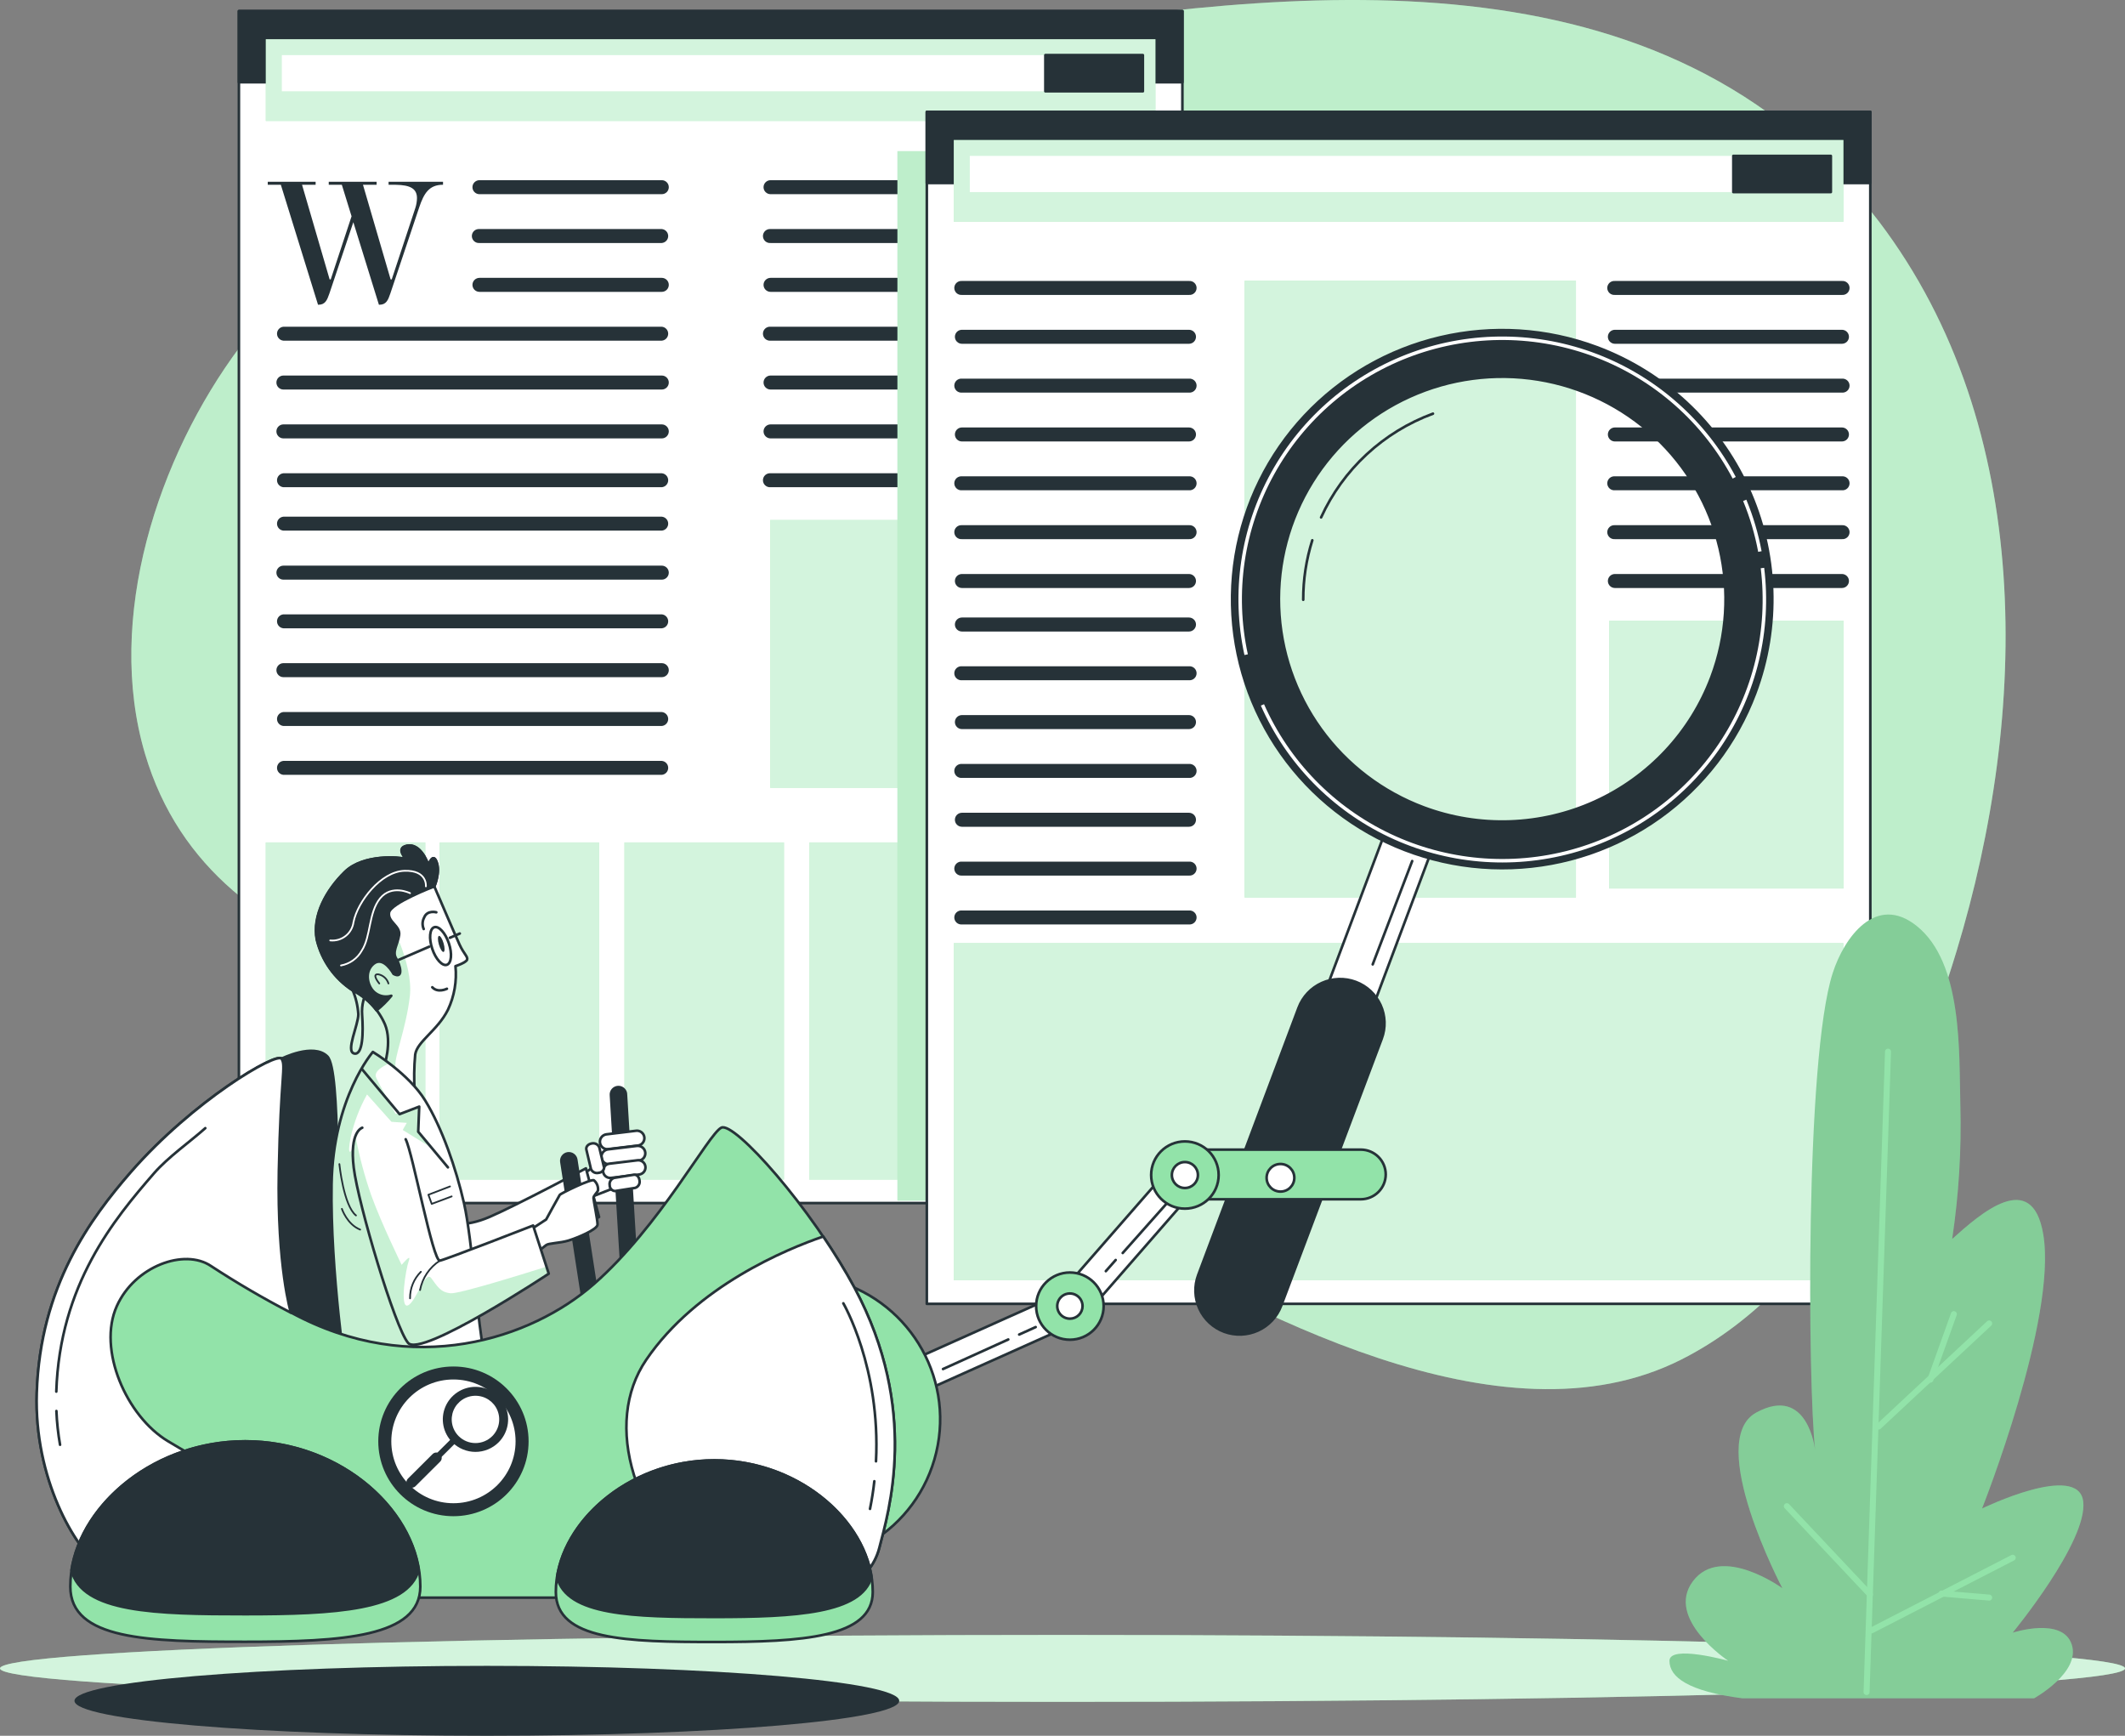 <svg width="611" height="499" viewBox="0 0 611 499" fill="none" xmlns="http://www.w3.org/2000/svg">
<rect x="0" y="0" width="611" height="499" fill="#808080" stroke="none"/>
<path d="M68.977 99.727C45.361 131.34 30.176 177.792 41.692 216.698C61.37 283.191 144.873 288.201 202.064 295.896C241.48 301.205 280.671 332.058 314.381 351.205C359.307 376.735 431.579 417.013 483.394 390.857C526.344 369.19 549.436 316.773 562.614 273.289C583.265 205.2 585.257 123.064 540.301 63.743C479.111 -16.782 372.066 -3.361 283.127 10.417C223.599 19.648 165.734 28.64 112.81 60.06C95.723 70.285 80.828 83.764 68.977 99.727V99.727Z" fill="#92E3A9"/>
<path opacity="0.4" d="M68.977 99.727C45.361 131.34 30.176 177.792 41.692 216.698C61.37 283.191 144.873 288.201 202.064 295.896C241.48 301.205 280.671 332.058 314.381 351.205C359.307 376.735 431.579 417.013 483.394 390.857C526.344 369.19 549.436 316.773 562.614 273.289C583.265 205.2 585.257 123.064 540.301 63.743C479.111 -16.782 372.066 -3.361 283.127 10.417C223.599 19.648 165.734 28.64 112.81 60.06C95.723 70.285 80.828 83.764 68.977 99.727V99.727Z" fill="white"/>
<path d="M0 479.629C0 484.938 136.741 489.247 305.5 489.247C474.259 489.247 611 484.938 611 479.629C611 474.32 474.259 470.011 305.575 470.011C136.891 470.011 0 474.32 0 479.629Z" fill="#92E3A9"/>
<path opacity="0.6" d="M0 479.629C0 484.938 136.741 489.247 305.5 489.247C474.259 489.247 611 484.938 611 479.629C611 474.32 474.259 470.011 305.575 470.011C136.891 470.011 0 474.32 0 479.629Z" fill="white"/>
<path d="M339.974 3.2H68.693V345.852H339.974V3.2Z" fill="white" stroke="#263238" stroke-width="0.75" stroke-linecap="round" stroke-linejoin="round"/>
<path d="M339.974 3.2H68.693V23.645H339.974V3.2Z" fill="#263238" stroke="#263238" stroke-width="0.75" stroke-linecap="round" stroke-linejoin="round"/>
<path d="M122.275 242.183H76.42V339.097H122.275V242.183Z" fill="#92E3A9"/>
<path opacity="0.6" d="M122.275 242.183H76.42V339.097H122.275V242.183Z" fill="white"/>
<path d="M172.278 242.183H126.423V339.097H172.278V242.183Z" fill="#92E3A9"/>
<path opacity="0.6" d="M172.278 242.183H126.423V339.097H172.278V242.183Z" fill="white"/>
<path d="M225.411 242.183H179.556V339.097H225.411V242.183Z" fill="#92E3A9"/>
<path opacity="0.6" d="M225.411 242.183H179.556V339.097H225.411V242.183Z" fill="white"/>
<path d="M278.529 242.183H232.674V339.097H278.529V242.183Z" fill="#92E3A9"/>
<path opacity="0.6" d="M278.529 242.183H232.674V339.097H278.529V242.183Z" fill="white"/>
<path d="M332.95 242.183H287.095V339.097H332.95V242.183Z" fill="white" stroke="#263238" stroke-width="0.75" stroke-linecap="round" stroke-linejoin="round"/>
<path d="M332.216 11.282H76.435V34.769H332.216V11.282Z" fill="#92E3A9"/>
<path opacity="0.6" d="M332.216 11.282H76.435V34.769H332.216V11.282Z" fill="white"/>
<path d="M328.622 15.845H81.033V26.239H328.622V15.845Z" fill="white"/>
<path d="M328.607 15.845H300.573V26.239H328.607V15.845Z" fill="#263238" stroke="#263238" stroke-width="0.75" stroke-linecap="round" stroke-linejoin="round"/>
<path d="M190.279 55.825H137.864C137.328 55.825 136.814 55.613 136.435 55.236C136.056 54.858 135.843 54.346 135.843 53.812C135.843 53.278 136.056 52.766 136.435 52.389C136.814 52.011 137.328 51.799 137.864 51.799H190.279C190.815 51.799 191.329 52.011 191.708 52.389C192.087 52.766 192.3 53.278 192.3 53.812C192.3 54.346 192.087 54.858 191.708 55.236C191.329 55.613 190.815 55.825 190.279 55.825V55.825Z" fill="#263238"/>
<path d="M190.279 69.858H137.865C137.586 69.881 137.305 69.847 137.04 69.757C136.774 69.668 136.531 69.524 136.324 69.335C136.118 69.147 135.953 68.917 135.84 68.662C135.728 68.407 135.669 68.131 135.669 67.852C135.669 67.573 135.728 67.297 135.84 67.041C135.953 66.786 136.118 66.557 136.324 66.368C136.531 66.18 136.774 66.036 137.04 65.946C137.305 65.856 137.586 65.822 137.865 65.846H190.279C190.783 65.889 191.253 66.12 191.595 66.491C191.937 66.862 192.127 67.348 192.127 67.852C192.127 68.356 191.937 68.841 191.595 69.213C191.253 69.584 190.783 69.814 190.279 69.858Z" fill="#263238"/>
<path d="M190.279 83.905H137.864C137.328 83.905 136.814 83.693 136.435 83.315C136.056 82.938 135.843 82.425 135.843 81.891C135.843 81.358 136.056 80.846 136.435 80.468C136.814 80.091 137.328 79.878 137.864 79.878H190.279C190.815 79.878 191.329 80.091 191.708 80.468C192.087 80.846 192.3 81.358 192.3 81.891C192.3 82.425 192.087 82.938 191.708 83.315C191.329 83.693 190.815 83.905 190.279 83.905Z" fill="#263238"/>
<path d="M190.279 97.937H81.497C80.993 97.894 80.523 97.664 80.181 97.292C79.839 96.921 79.649 96.435 79.649 95.931C79.649 95.427 79.839 94.942 80.181 94.57C80.523 94.199 80.993 93.969 81.497 93.926H190.279C190.783 93.969 191.253 94.199 191.595 94.57C191.937 94.942 192.127 95.427 192.127 95.931C192.127 96.435 191.937 96.921 191.595 97.292C191.253 97.664 190.783 97.894 190.279 97.937Z" fill="#263238"/>
<path d="M190.279 111.984H81.496C80.96 111.984 80.446 111.772 80.067 111.395C79.688 111.017 79.475 110.505 79.475 109.971C79.475 109.437 79.688 108.925 80.067 108.548C80.446 108.17 80.96 107.958 81.496 107.958H190.279C190.815 107.958 191.329 108.17 191.708 108.548C192.087 108.925 192.3 109.437 192.3 109.971C192.3 110.505 192.087 111.017 191.708 111.395C191.329 111.772 190.815 111.984 190.279 111.984Z" fill="#263238"/>
<path d="M190.279 126.032H81.496C80.96 126.032 80.446 125.82 80.067 125.442C79.688 125.064 79.475 124.552 79.475 124.019C79.475 123.485 79.688 122.973 80.067 122.595C80.446 122.217 80.96 122.005 81.496 122.005H190.279C190.815 122.005 191.329 122.217 191.708 122.595C192.087 122.973 192.3 123.485 192.3 124.019C192.3 124.552 192.087 125.064 191.708 125.442C191.329 125.82 190.815 126.032 190.279 126.032V126.032Z" fill="#263238"/>
<path d="M190.279 140.064H81.497C80.993 140.021 80.523 139.79 80.181 139.419C79.839 139.048 79.649 138.562 79.649 138.058C79.649 137.554 79.839 137.069 80.181 136.697C80.523 136.326 80.993 136.096 81.497 136.052H190.279C190.783 136.096 191.253 136.326 191.595 136.697C191.937 137.069 192.127 137.554 192.127 138.058C192.127 138.562 191.937 139.048 191.595 139.419C191.253 139.79 190.783 140.021 190.279 140.064Z" fill="#263238"/>
<path d="M190.279 152.545H81.497C80.993 152.502 80.523 152.272 80.181 151.901C79.839 151.529 79.649 151.044 79.649 150.54C79.649 150.036 79.839 149.55 80.181 149.179C80.523 148.807 80.993 148.577 81.497 148.534H190.279C190.783 148.577 191.253 148.807 191.595 149.179C191.937 149.55 192.127 150.036 192.127 150.54C192.127 151.044 191.937 151.529 191.595 151.901C191.253 152.272 190.783 152.502 190.279 152.545V152.545Z" fill="#263238"/>
<path d="M190.279 166.637H81.496C80.96 166.637 80.446 166.425 80.067 166.048C79.688 165.67 79.475 165.158 79.475 164.624C79.475 164.09 79.688 163.578 80.067 163.201C80.446 162.823 80.96 162.611 81.496 162.611H190.279C190.815 162.611 191.329 162.823 191.708 163.201C192.087 163.578 192.3 164.09 192.3 164.624C192.3 165.158 192.087 165.67 191.708 166.048C191.329 166.425 190.815 166.637 190.279 166.637V166.637Z" fill="#263238"/>
<path d="M190.279 180.625H81.497C80.993 180.582 80.523 180.352 80.181 179.98C79.839 179.609 79.649 179.123 79.649 178.619C79.649 178.116 79.839 177.63 80.181 177.259C80.523 176.887 80.993 176.657 81.497 176.614H190.279C190.783 176.657 191.253 176.887 191.595 177.259C191.937 177.63 192.127 178.116 192.127 178.619C192.127 179.123 191.937 179.609 191.595 179.98C191.253 180.352 190.783 180.582 190.279 180.625V180.625Z" fill="#263238"/>
<path d="M190.279 194.672H81.496C80.96 194.672 80.446 194.46 80.067 194.083C79.688 193.705 79.475 193.193 79.475 192.659C79.475 192.125 79.688 191.613 80.067 191.236C80.446 190.858 80.96 190.646 81.496 190.646H190.279C190.815 190.646 191.329 190.858 191.708 191.236C192.087 191.613 192.3 192.125 192.3 192.659C192.3 193.193 192.087 193.705 191.708 194.083C191.329 194.46 190.815 194.672 190.279 194.672Z" fill="#263238"/>
<path d="M190.279 208.705H81.497C80.993 208.661 80.523 208.431 80.181 208.06C79.839 207.689 79.649 207.203 79.649 206.699C79.649 206.195 79.839 205.709 80.181 205.338C80.523 204.967 80.993 204.737 81.497 204.693H190.279C190.783 204.737 191.253 204.967 191.595 205.338C191.937 205.709 192.127 206.195 192.127 206.699C192.127 207.203 191.937 207.689 191.595 208.06C191.253 208.431 190.783 208.661 190.279 208.705Z" fill="#263238"/>
<path d="M190.279 222.752H81.497C80.993 222.709 80.523 222.478 80.181 222.107C79.839 221.736 79.649 221.25 79.649 220.746C79.649 220.242 79.839 219.757 80.181 219.385C80.523 219.014 80.993 218.784 81.497 218.74H190.279C190.783 218.784 191.253 219.014 191.595 219.385C191.937 219.757 192.127 220.242 192.127 220.746C192.127 221.25 191.937 221.736 191.595 222.107C191.253 222.478 190.783 222.709 190.279 222.752V222.752Z" fill="#263238"/>
<path d="M330.3 55.825H221.563C221.027 55.825 220.512 55.613 220.133 55.236C219.754 54.858 219.541 54.346 219.541 53.812C219.541 53.278 219.754 52.766 220.133 52.389C220.512 52.011 221.027 51.799 221.563 51.799H330.3C330.836 51.799 331.35 52.011 331.729 52.389C332.108 52.766 332.321 53.278 332.321 53.812C332.321 54.346 332.108 54.858 331.729 55.236C331.35 55.613 330.836 55.825 330.3 55.825Z" fill="#263238"/>
<path d="M330.299 69.858H221.562C221.283 69.881 221.002 69.847 220.737 69.757C220.472 69.668 220.228 69.524 220.022 69.335C219.815 69.147 219.65 68.917 219.538 68.662C219.425 68.407 219.367 68.131 219.367 67.852C219.367 67.573 219.425 67.297 219.538 67.041C219.65 66.786 219.815 66.557 220.022 66.368C220.228 66.18 220.472 66.036 220.737 65.946C221.002 65.856 221.283 65.822 221.562 65.846H330.299C330.578 65.822 330.859 65.856 331.125 65.946C331.39 66.036 331.633 66.18 331.84 66.368C332.046 66.557 332.211 66.786 332.324 67.041C332.437 67.297 332.495 67.573 332.495 67.852C332.495 68.131 332.437 68.407 332.324 68.662C332.211 68.917 332.046 69.147 331.84 69.335C331.633 69.524 331.39 69.668 331.125 69.757C330.859 69.847 330.578 69.881 330.299 69.858Z" fill="#263238"/>
<path d="M330.3 83.905H221.563C221.027 83.905 220.512 83.693 220.133 83.315C219.754 82.938 219.541 82.425 219.541 81.891C219.541 81.358 219.754 80.846 220.133 80.468C220.512 80.091 221.027 79.878 221.563 79.878H330.3C330.836 79.878 331.35 80.091 331.729 80.468C332.108 80.846 332.321 81.358 332.321 81.891C332.321 82.425 332.108 82.938 331.729 83.315C331.35 83.693 330.836 83.905 330.3 83.905Z" fill="#263238"/>
<path d="M330.299 97.937H221.562C221.283 97.961 221.002 97.927 220.737 97.837C220.472 97.747 220.228 97.603 220.022 97.415C219.815 97.226 219.65 96.997 219.538 96.742C219.425 96.486 219.367 96.21 219.367 95.931C219.367 95.652 219.425 95.376 219.538 95.121C219.65 94.866 219.815 94.636 220.022 94.448C220.228 94.259 220.472 94.115 220.737 94.026C221.002 93.936 221.283 93.902 221.562 93.926H330.299C330.578 93.902 330.859 93.936 331.125 94.026C331.39 94.115 331.633 94.259 331.84 94.448C332.046 94.636 332.211 94.866 332.324 95.121C332.437 95.376 332.495 95.652 332.495 95.931C332.495 96.21 332.437 96.486 332.324 96.742C332.211 96.997 332.046 97.226 331.84 97.415C331.633 97.603 331.39 97.747 331.125 97.837C330.859 97.927 330.578 97.961 330.299 97.937V97.937Z" fill="#263238"/>
<path d="M330.3 111.984H221.563C221.027 111.984 220.512 111.772 220.133 111.395C219.754 111.017 219.541 110.505 219.541 109.971C219.541 109.437 219.754 108.925 220.133 108.548C220.512 108.17 221.027 107.958 221.563 107.958H330.3C330.836 107.958 331.35 108.17 331.729 108.548C332.108 108.925 332.321 109.437 332.321 109.971C332.321 110.505 332.108 111.017 331.729 111.395C331.35 111.772 330.836 111.984 330.3 111.984Z" fill="#263238"/>
<path d="M330.3 126.032H221.563C221.297 126.032 221.034 125.98 220.789 125.878C220.544 125.777 220.321 125.629 220.133 125.442C219.945 125.255 219.797 125.033 219.695 124.789C219.593 124.545 219.541 124.283 219.541 124.019C219.541 123.754 219.593 123.492 219.695 123.248C219.797 123.004 219.945 122.782 220.133 122.595C220.321 122.408 220.544 122.26 220.789 122.159C221.034 122.057 221.297 122.005 221.563 122.005H330.3C330.565 122.005 330.828 122.057 331.073 122.159C331.319 122.26 331.542 122.408 331.729 122.595C331.917 122.782 332.066 123.004 332.168 123.248C332.269 123.492 332.321 123.754 332.321 124.019C332.321 124.283 332.269 124.545 332.168 124.789C332.066 125.033 331.917 125.255 331.729 125.442C331.542 125.629 331.319 125.777 331.073 125.878C330.828 125.98 330.565 126.032 330.3 126.032V126.032Z" fill="#263238"/>
<path d="M330.299 140.064H221.562C221.283 140.088 221.002 140.054 220.737 139.964C220.472 139.874 220.228 139.73 220.022 139.542C219.815 139.353 219.65 139.124 219.538 138.869C219.425 138.613 219.367 138.337 219.367 138.058C219.367 137.779 219.425 137.503 219.538 137.248C219.65 136.993 219.815 136.763 220.022 136.575C220.228 136.386 220.472 136.242 220.737 136.153C221.002 136.063 221.283 136.029 221.562 136.053H330.299C330.578 136.029 330.859 136.063 331.125 136.153C331.39 136.242 331.633 136.386 331.84 136.575C332.046 136.763 332.211 136.993 332.324 137.248C332.437 137.503 332.495 137.779 332.495 138.058C332.495 138.337 332.437 138.613 332.324 138.869C332.211 139.124 332.046 139.353 331.84 139.542C331.633 139.73 331.39 139.874 331.125 139.964C330.859 140.054 330.578 140.088 330.299 140.064V140.064Z" fill="#263238"/>
<path d="M332.262 149.503H221.443V226.465H332.262V149.503Z" fill="#92E3A9"/>
<path opacity="0.6" d="M332.262 149.503H221.443V226.465H332.262V149.503Z" fill="white"/>
<path d="M119.415 59.806C119.722 58.872 119.883 57.897 119.894 56.914C119.894 53.32 116.24 53.111 112.631 53.111H111.732V52.261H127.382V53.111C123.308 53.111 121.871 55.691 120.553 59.553L112.226 84.397C111.597 86.231 111.073 87.603 109.111 87.603H108.947L101.594 63.878L94.705 84.397C94.061 86.231 93.537 87.603 91.575 87.603H91.44L80.748 53.111H76.989V52.261H90.751V53.111H86.843L94.78 80.326H95.094L101.085 62.178L98.284 53.111H94.525V52.261H108.288V53.111H104.364L112.316 80.326H112.631L119.415 59.806Z" fill="#263238"/>
<path d="M370.988 43.463H258.043V345.151H370.988V43.463Z" fill="#92E3A9"/>
<path opacity="0.4" d="M370.988 43.463H258.043V345.151H370.988V43.463Z" fill="white"/>
<path d="M537.77 32.174H266.489V374.826H537.77V32.174Z" fill="white" stroke="#263238" stroke-width="0.75" stroke-linecap="round" stroke-linejoin="round"/>
<path d="M537.77 32.174H266.489V52.619H537.77V32.174Z" fill="#263238" stroke="#263238" stroke-width="0.75" stroke-linecap="round" stroke-linejoin="round"/>
<path d="M453.129 80.698H357.87V258.019H453.129V80.698Z" fill="#92E3A9"/>
<path opacity="0.6" d="M453.129 80.698H357.87V258.019H453.129V80.698Z" fill="white"/>
<path d="M530.027 271.142H274.246V368.056H530.027V271.142Z" fill="#92E3A9"/>
<path opacity="0.6" d="M530.027 271.142H274.246V368.056H530.027V271.142Z" fill="white"/>
<path d="M530.027 40.257H274.246V63.743H530.027V40.257Z" fill="#92E3A9"/>
<path opacity="0.6" d="M530.027 40.257H274.246V63.743H530.027V40.257Z" fill="white"/>
<path d="M526.434 44.82H278.844V55.214H526.434V44.82Z" fill="white"/>
<path d="M526.418 44.82H498.384V55.214H526.418V44.82Z" fill="#263238" stroke="#263238" stroke-width="0.75" stroke-linecap="round" stroke-linejoin="round"/>
<path d="M341.86 84.784H276.582C276.303 84.808 276.022 84.774 275.757 84.684C275.492 84.595 275.248 84.451 275.042 84.262C274.835 84.074 274.67 83.844 274.558 83.589C274.445 83.334 274.387 83.058 274.387 82.779C274.387 82.5 274.445 82.224 274.558 81.969C274.67 81.713 274.835 81.484 275.042 81.295C275.248 81.107 275.492 80.963 275.757 80.873C276.022 80.783 276.303 80.749 276.582 80.773H341.86C342.14 80.749 342.421 80.783 342.686 80.873C342.951 80.963 343.195 81.107 343.401 81.295C343.607 81.484 343.772 81.713 343.885 81.969C343.998 82.224 344.056 82.5 344.056 82.779C344.056 83.058 343.998 83.334 343.885 83.589C343.772 83.844 343.607 84.074 343.401 84.262C343.195 84.451 342.951 84.595 342.686 84.684C342.421 84.774 342.14 84.808 341.86 84.784V84.784Z" fill="#263238"/>
<path d="M341.861 98.832H276.583C276.047 98.832 275.532 98.62 275.153 98.242C274.774 97.865 274.561 97.353 274.561 96.819C274.561 96.285 274.774 95.773 275.153 95.395C275.532 95.017 276.047 94.805 276.583 94.805H341.861C342.397 94.805 342.911 95.017 343.29 95.395C343.67 95.773 343.883 96.285 343.883 96.819C343.883 97.353 343.67 97.865 343.29 98.242C342.911 98.62 342.397 98.832 341.861 98.832V98.832Z" fill="#263238"/>
<path d="M341.86 112.864H276.582C276.303 112.888 276.022 112.854 275.757 112.764C275.492 112.674 275.248 112.53 275.042 112.342C274.835 112.153 274.67 111.924 274.558 111.669C274.445 111.413 274.387 111.137 274.387 110.858C274.387 110.579 274.445 110.303 274.558 110.048C274.67 109.793 274.835 109.563 275.042 109.375C275.248 109.186 275.492 109.043 275.757 108.953C276.022 108.863 276.303 108.829 276.582 108.853H341.86C342.14 108.829 342.421 108.863 342.686 108.953C342.951 109.043 343.195 109.186 343.401 109.375C343.607 109.563 343.772 109.793 343.885 110.048C343.998 110.303 344.056 110.579 344.056 110.858C344.056 111.137 343.998 111.413 343.885 111.669C343.772 111.924 343.607 112.153 343.401 112.342C343.195 112.53 342.951 112.674 342.686 112.764C342.421 112.854 342.14 112.888 341.86 112.864V112.864Z" fill="#263238"/>
<path d="M341.861 126.911H276.583C276.317 126.911 276.054 126.859 275.809 126.758C275.564 126.657 275.341 126.509 275.153 126.322C274.965 126.135 274.817 125.913 274.715 125.669C274.613 125.424 274.561 125.163 274.561 124.898C274.561 124.634 274.613 124.372 274.715 124.128C274.817 123.884 274.965 123.662 275.153 123.475C275.341 123.288 275.564 123.139 275.809 123.038C276.054 122.937 276.317 122.885 276.583 122.885H341.861C342.397 122.885 342.911 123.097 343.29 123.475C343.67 123.852 343.883 124.364 343.883 124.898C343.883 125.432 343.67 125.944 343.29 126.322C342.911 126.699 342.397 126.911 341.861 126.911V126.911Z" fill="#263238"/>
<path d="M341.86 140.944H276.582C276.303 140.968 276.022 140.934 275.757 140.844C275.492 140.754 275.248 140.61 275.042 140.421C274.835 140.233 274.67 140.004 274.558 139.748C274.445 139.493 274.387 139.217 274.387 138.938C274.387 138.659 274.445 138.383 274.558 138.128C274.67 137.872 274.835 137.643 275.042 137.454C275.248 137.266 275.492 137.122 275.757 137.032C276.022 136.942 276.303 136.908 276.582 136.932H341.86C342.14 136.908 342.421 136.942 342.686 137.032C342.951 137.122 343.195 137.266 343.401 137.454C343.607 137.643 343.772 137.872 343.885 138.128C343.998 138.383 344.056 138.659 344.056 138.938C344.056 139.217 343.998 139.493 343.885 139.748C343.772 140.004 343.607 140.233 343.401 140.421C343.195 140.61 342.951 140.754 342.686 140.844C342.421 140.934 342.14 140.968 341.86 140.944V140.944Z" fill="#263238"/>
<path d="M341.86 154.991H276.582C276.303 155.015 276.022 154.981 275.757 154.891C275.492 154.801 275.248 154.657 275.042 154.469C274.835 154.28 274.67 154.051 274.558 153.796C274.445 153.54 274.387 153.264 274.387 152.985C274.387 152.706 274.445 152.43 274.558 152.175C274.67 151.92 274.835 151.69 275.042 151.502C275.248 151.313 275.492 151.169 275.757 151.08C276.022 150.99 276.303 150.956 276.582 150.98H341.86C342.14 150.956 342.421 150.99 342.686 151.08C342.951 151.169 343.195 151.313 343.401 151.502C343.607 151.69 343.772 151.92 343.885 152.175C343.998 152.43 344.056 152.706 344.056 152.985C344.056 153.264 343.998 153.54 343.885 153.796C343.772 154.051 343.607 154.28 343.401 154.469C343.195 154.657 342.951 154.801 342.686 154.891C342.421 154.981 342.14 155.015 341.86 154.991V154.991Z" fill="#263238"/>
<path d="M341.861 169.038H276.583C276.317 169.038 276.054 168.986 275.809 168.885C275.564 168.784 275.341 168.636 275.153 168.449C274.965 168.262 274.817 168.04 274.715 167.796C274.613 167.551 274.561 167.289 274.561 167.025C274.561 166.761 274.613 166.499 274.715 166.255C274.817 166.01 274.965 165.789 275.153 165.602C275.341 165.415 275.564 165.266 275.809 165.165C276.054 165.064 276.317 165.012 276.583 165.012H341.861C342.397 165.012 342.911 165.224 343.29 165.602C343.67 165.979 343.883 166.491 343.883 167.025C343.883 167.559 343.67 168.071 343.29 168.449C342.911 168.826 342.397 169.038 341.861 169.038V169.038Z" fill="#263238"/>
<path d="M341.861 181.549H276.583C276.047 181.549 275.532 181.337 275.153 180.96C274.774 180.582 274.561 180.07 274.561 179.536C274.561 179.002 274.774 178.49 275.153 178.113C275.532 177.735 276.047 177.523 276.583 177.523H341.861C342.397 177.523 342.911 177.735 343.29 178.113C343.67 178.49 343.883 179.002 343.883 179.536C343.883 180.07 343.67 180.582 343.29 180.96C342.911 181.337 342.397 181.549 341.861 181.549Z" fill="#263238"/>
<path d="M341.86 195.552H276.582C276.303 195.576 276.022 195.542 275.757 195.452C275.492 195.362 275.248 195.218 275.042 195.03C274.835 194.841 274.67 194.612 274.558 194.357C274.445 194.101 274.387 193.825 274.387 193.546C274.387 193.267 274.445 192.991 274.558 192.736C274.67 192.481 274.835 192.251 275.042 192.063C275.248 191.874 275.492 191.731 275.757 191.641C276.022 191.551 276.303 191.517 276.582 191.541H341.86C342.14 191.517 342.421 191.551 342.686 191.641C342.951 191.731 343.195 191.874 343.401 192.063C343.607 192.251 343.772 192.481 343.885 192.736C343.998 192.991 344.056 193.267 344.056 193.546C344.056 193.825 343.998 194.101 343.885 194.357C343.772 194.612 343.607 194.841 343.401 195.03C343.195 195.218 342.951 195.362 342.686 195.452C342.421 195.542 342.14 195.576 341.86 195.552V195.552Z" fill="#263238"/>
<path d="M341.861 209.599H276.583C276.047 209.599 275.532 209.387 275.153 209.01C274.774 208.632 274.561 208.12 274.561 207.586C274.561 207.052 274.774 206.54 275.153 206.163C275.532 205.785 276.047 205.573 276.583 205.573H341.861C342.397 205.573 342.911 205.785 343.29 206.163C343.67 206.54 343.883 207.052 343.883 207.586C343.883 208.12 343.67 208.632 343.29 209.01C342.911 209.387 342.397 209.599 341.861 209.599Z" fill="#263238"/>
<path d="M341.86 223.632H276.582C276.303 223.656 276.022 223.622 275.757 223.532C275.492 223.442 275.248 223.298 275.042 223.109C274.835 222.921 274.67 222.692 274.558 222.436C274.445 222.181 274.387 221.905 274.387 221.626C274.387 221.347 274.445 221.071 274.558 220.816C274.67 220.56 274.835 220.331 275.042 220.143C275.248 219.954 275.492 219.81 275.757 219.72C276.022 219.63 276.303 219.596 276.582 219.62H341.86C342.14 219.596 342.421 219.63 342.686 219.72C342.951 219.81 343.195 219.954 343.401 220.143C343.607 220.331 343.772 220.56 343.885 220.816C343.998 221.071 344.056 221.347 344.056 221.626C344.056 221.905 343.998 222.181 343.885 222.436C343.772 222.692 343.607 222.921 343.401 223.109C343.195 223.298 342.951 223.442 342.686 223.532C342.421 223.622 342.14 223.656 341.86 223.632Z" fill="#263238"/>
<path d="M341.861 237.679H276.583C276.047 237.679 275.532 237.467 275.153 237.089C274.774 236.712 274.561 236.2 274.561 235.666C274.561 235.132 274.774 234.62 275.153 234.242C275.532 233.865 276.047 233.653 276.583 233.653H341.861C342.397 233.653 342.911 233.865 343.29 234.242C343.67 234.62 343.883 235.132 343.883 235.666C343.883 236.2 343.67 236.712 343.29 237.089C342.911 237.467 342.397 237.679 341.861 237.679Z" fill="#263238"/>
<path d="M341.86 251.711H276.582C276.303 251.735 276.022 251.701 275.757 251.612C275.492 251.522 275.248 251.378 275.042 251.189C274.835 251.001 274.67 250.771 274.558 250.516C274.445 250.261 274.387 249.985 274.387 249.706C274.387 249.427 274.445 249.151 274.558 248.896C274.67 248.64 274.835 248.411 275.042 248.222C275.248 248.034 275.492 247.89 275.757 247.8C276.022 247.71 276.303 247.676 276.582 247.7H341.86C342.14 247.676 342.421 247.71 342.686 247.8C342.951 247.89 343.195 248.034 343.401 248.222C343.607 248.411 343.772 248.64 343.885 248.896C343.998 249.151 344.056 249.427 344.056 249.706C344.056 249.985 343.998 250.261 343.885 250.516C343.772 250.771 343.607 251.001 343.401 251.189C343.195 251.378 342.951 251.522 342.686 251.612C342.421 251.701 342.14 251.735 341.86 251.711V251.711Z" fill="#263238"/>
<path d="M341.86 265.759H276.582C276.303 265.783 276.022 265.749 275.757 265.659C275.492 265.569 275.248 265.425 275.042 265.236C274.835 265.048 274.67 264.818 274.558 264.563C274.445 264.308 274.387 264.032 274.387 263.753C274.387 263.474 274.445 263.198 274.558 262.943C274.67 262.687 274.835 262.458 275.042 262.269C275.248 262.081 275.492 261.937 275.757 261.847C276.022 261.757 276.303 261.723 276.582 261.747H341.86C342.14 261.723 342.421 261.757 342.686 261.847C342.951 261.937 343.195 262.081 343.401 262.269C343.607 262.458 343.772 262.687 343.885 262.943C343.998 263.198 344.056 263.474 344.056 263.753C344.056 264.032 343.998 264.308 343.885 264.563C343.772 264.818 343.607 265.048 343.401 265.236C343.195 265.425 342.951 265.569 342.686 265.659C342.421 265.749 342.14 265.783 341.86 265.759V265.759Z" fill="#263238"/>
<path d="M529.534 84.784H464.33C464.051 84.808 463.77 84.774 463.505 84.684C463.24 84.595 462.996 84.451 462.79 84.262C462.583 84.074 462.419 83.844 462.306 83.589C462.193 83.334 462.135 83.058 462.135 82.779C462.135 82.5 462.193 82.224 462.306 81.969C462.419 81.713 462.583 81.484 462.79 81.295C462.996 81.107 463.24 80.963 463.505 80.873C463.77 80.783 464.051 80.749 464.33 80.773H529.608C529.888 80.749 530.169 80.783 530.434 80.873C530.699 80.963 530.943 81.107 531.149 81.295C531.355 81.484 531.52 81.713 531.633 81.969C531.746 82.224 531.804 82.5 531.804 82.779C531.804 83.058 531.746 83.334 531.633 83.589C531.52 83.844 531.355 84.074 531.149 84.262C530.943 84.451 530.699 84.595 530.434 84.684C530.169 84.774 529.888 84.808 529.608 84.784H529.534Z" fill="#263238"/>
<path d="M529.533 98.832H464.33C464.064 98.832 463.801 98.78 463.556 98.678C463.311 98.577 463.088 98.429 462.9 98.242C462.713 98.055 462.564 97.833 462.462 97.589C462.36 97.345 462.308 97.083 462.308 96.819C462.308 96.554 462.36 96.292 462.462 96.048C462.564 95.804 462.713 95.582 462.9 95.395C463.088 95.208 463.311 95.06 463.556 94.959C463.801 94.858 464.064 94.805 464.33 94.805H529.608C530.144 94.805 530.658 95.017 531.038 95.395C531.417 95.773 531.63 96.285 531.63 96.819C531.63 97.353 531.417 97.865 531.038 98.242C530.658 98.62 530.144 98.832 529.608 98.832H529.533Z" fill="#263238"/>
<path d="M529.534 112.864H464.33C464.051 112.888 463.77 112.854 463.505 112.764C463.24 112.674 462.996 112.53 462.79 112.342C462.583 112.153 462.419 111.924 462.306 111.669C462.193 111.413 462.135 111.137 462.135 110.858C462.135 110.579 462.193 110.303 462.306 110.048C462.419 109.793 462.583 109.563 462.79 109.375C462.996 109.186 463.24 109.043 463.505 108.953C463.77 108.863 464.051 108.829 464.33 108.853H529.608C529.888 108.829 530.169 108.863 530.434 108.953C530.699 109.043 530.943 109.186 531.149 109.375C531.355 109.563 531.52 109.793 531.633 110.048C531.746 110.303 531.804 110.579 531.804 110.858C531.804 111.137 531.746 111.413 531.633 111.669C531.52 111.924 531.355 112.153 531.149 112.342C530.943 112.53 530.699 112.674 530.434 112.764C530.169 112.854 529.888 112.888 529.608 112.864H529.534Z" fill="#263238"/>
<path d="M529.533 126.911H464.33C464.064 126.911 463.801 126.859 463.556 126.758C463.311 126.657 463.088 126.509 462.9 126.322C462.713 126.135 462.564 125.913 462.462 125.669C462.36 125.424 462.308 125.163 462.308 124.898C462.308 124.634 462.36 124.372 462.462 124.128C462.564 123.884 462.713 123.662 462.9 123.475C463.088 123.288 463.311 123.139 463.556 123.038C463.801 122.937 464.064 122.885 464.33 122.885H529.608C530.144 122.885 530.658 123.097 531.038 123.475C531.417 123.852 531.63 124.364 531.63 124.898C531.63 125.432 531.417 125.944 531.038 126.322C530.658 126.699 530.144 126.911 529.608 126.911H529.533Z" fill="#263238"/>
<path d="M529.534 140.944H464.33C464.051 140.968 463.77 140.934 463.505 140.844C463.24 140.754 462.996 140.61 462.79 140.421C462.583 140.233 462.419 140.004 462.306 139.748C462.193 139.493 462.135 139.217 462.135 138.938C462.135 138.659 462.193 138.383 462.306 138.128C462.419 137.872 462.583 137.643 462.79 137.454C462.996 137.266 463.24 137.122 463.505 137.032C463.77 136.942 464.051 136.908 464.33 136.932H529.608C529.888 136.908 530.169 136.942 530.434 137.032C530.699 137.122 530.943 137.266 531.149 137.454C531.355 137.643 531.52 137.872 531.633 138.128C531.746 138.383 531.804 138.659 531.804 138.938C531.804 139.217 531.746 139.493 531.633 139.748C531.52 140.004 531.355 140.233 531.149 140.421C530.943 140.61 530.699 140.754 530.434 140.844C530.169 140.934 529.888 140.968 529.608 140.944H529.534Z" fill="#263238"/>
<path d="M529.534 154.991H464.33C464.051 155.015 463.77 154.981 463.505 154.891C463.24 154.801 462.996 154.657 462.79 154.469C462.583 154.28 462.419 154.051 462.306 153.796C462.193 153.54 462.135 153.264 462.135 152.985C462.135 152.706 462.193 152.43 462.306 152.175C462.419 151.92 462.583 151.69 462.79 151.502C462.996 151.313 463.24 151.169 463.505 151.08C463.77 150.99 464.051 150.956 464.33 150.98H529.608C529.888 150.956 530.169 150.99 530.434 151.08C530.699 151.169 530.943 151.313 531.149 151.502C531.355 151.69 531.52 151.92 531.633 152.175C531.746 152.43 531.804 152.706 531.804 152.985C531.804 153.264 531.746 153.54 531.633 153.796C531.52 154.051 531.355 154.28 531.149 154.469C530.943 154.657 530.699 154.801 530.434 154.891C530.169 154.981 529.888 155.015 529.608 154.991H529.534Z" fill="#263238"/>
<path d="M529.533 169.038H464.33C464.064 169.038 463.801 168.986 463.556 168.885C463.311 168.784 463.088 168.636 462.9 168.449C462.713 168.262 462.564 168.04 462.462 167.796C462.36 167.551 462.308 167.289 462.308 167.025C462.308 166.761 462.36 166.499 462.462 166.255C462.564 166.01 462.713 165.789 462.9 165.602C463.088 165.415 463.311 165.266 463.556 165.165C463.801 165.064 464.064 165.012 464.33 165.012H529.608C530.144 165.012 530.658 165.224 531.038 165.602C531.417 165.979 531.63 166.491 531.63 167.025C531.63 167.559 531.417 168.071 531.038 168.449C530.658 168.826 530.144 169.038 529.608 169.038H529.533Z" fill="#263238"/>
<path d="M530.072 178.463H462.698V255.424H530.072V178.463Z" fill="#92E3A9"/>
<path opacity="0.6" d="M530.072 178.463H462.698V255.424H530.072V178.463Z" fill="white"/>
<path d="M563.662 317.832C563.258 302.681 564.441 276.824 551.083 266.176C539.357 256.826 530.237 269.517 526.958 279.746C518.976 304.575 519.829 398.015 521.896 416.834C521.896 416.834 519.859 397.985 504.989 406.067C490.118 414.15 512.476 456.575 512.476 456.575C512.476 456.575 494.895 443.78 486.778 454.547C478.662 465.313 496.932 477.452 496.932 477.452C496.932 477.452 480.024 472.74 480.024 477.452C480.024 482.164 485.431 486.205 500.99 488.234H584.853C584.853 488.234 598.331 480.777 595.68 472.74C593.029 464.702 578.713 469.355 578.713 469.355C578.713 469.355 600.352 443.094 598.99 431.642C597.627 420.189 569.907 433.655 569.907 433.655C569.907 433.655 591.562 379.106 587.503 354.859C584.299 335.756 569.413 348.894 561.311 356.171C563.216 343.484 564.003 330.656 563.662 317.832V317.832Z" fill="#92E3A9"/>
<path opacity="0.1" d="M563.662 317.832C563.258 302.681 564.441 276.824 551.083 266.176C539.357 256.826 530.237 269.517 526.958 279.746C518.976 304.575 519.829 398.015 521.896 416.834C521.896 416.834 519.859 397.985 504.989 406.067C490.118 414.15 512.476 456.575 512.476 456.575C512.476 456.575 494.895 443.78 486.778 454.547C478.662 465.313 496.932 477.452 496.932 477.452C496.932 477.452 480.024 472.74 480.024 477.452C480.024 482.164 485.431 486.205 500.99 488.234H584.853C584.853 488.234 598.331 480.777 595.68 472.74C593.029 464.702 578.713 469.355 578.713 469.355C578.713 469.355 600.352 443.094 598.99 431.642C597.627 420.189 569.907 433.655 569.907 433.655C569.907 433.655 591.562 379.106 587.503 354.859C584.299 335.756 569.413 348.894 561.311 356.171C563.216 343.484 564.003 330.656 563.662 317.832V317.832Z" fill="black"/>
<path d="M536.692 486.429L542.862 302.338" stroke="#92E3A9" stroke-width="1.727" stroke-linecap="round" stroke-linejoin="round"/>
<path d="M540.151 410.109L571.944 380.463" stroke="#92E3A9" stroke-width="1.727" stroke-linecap="round" stroke-linejoin="round"/>
<path d="M555.037 396.628L561.791 377.779" stroke="#92E3A9" stroke-width="1.727" stroke-linecap="round" stroke-linejoin="round"/>
<path d="M513.78 432.999L537.666 458.364" stroke="#92E3A9" stroke-width="1.727" stroke-linecap="round" stroke-linejoin="round"/>
<path d="M578.713 447.822L538.13 468.699" stroke="#92E3A9" stroke-width="1.727" stroke-linecap="round" stroke-linejoin="round"/>
<path d="M558.256 458.111L571.944 459.274" stroke="#92E3A9" stroke-width="1.727" stroke-linecap="round" stroke-linejoin="round"/>
<path d="M258.552 488.949C258.552 494.497 205.464 499 139.991 499C74.518 499 21.415 494.526 21.415 488.949C21.415 483.372 74.503 478.898 139.991 478.898C205.479 478.898 258.552 483.402 258.552 488.949Z" fill="#263238"/>
<path d="M80.958 304.351C80.958 304.351 90.123 299.729 94.106 303.695C98.09 307.662 96.487 350.102 97.685 363.583C98.411 371.623 99.9 379.577 102.133 387.338C102.133 387.338 88.985 384.967 79.026 379.882C79.026 379.882 70.265 337.531 80.958 304.351Z" fill="#263238" stroke="#263238" stroke-width="0.75" stroke-linecap="round" stroke-linejoin="round"/>
<path d="M263.434 400.46C262.356 400.459 261.31 400.095 260.467 399.428C259.623 398.76 259.03 397.828 258.786 396.783C258.541 395.738 258.659 394.641 259.119 393.671C259.58 392.7 260.356 391.914 261.322 391.438L304.616 372.053L338.221 333.564C339.038 332.599 340.205 331.997 341.468 331.889C342.73 331.781 343.984 332.177 344.953 332.99C345.922 333.803 346.527 334.966 346.635 336.223C346.743 337.48 346.346 338.728 345.53 339.693L311.281 378.942C310.87 379.443 310.361 379.855 309.783 380.15L265.575 399.968C264.912 400.303 264.177 400.472 263.434 400.46Z" fill="white" stroke="#263238" stroke-width="0.75" stroke-linecap="round" stroke-linejoin="round"/>
<path d="M293.041 383.654L297.788 381.507" stroke="#263238" stroke-width="0.75" stroke-linecap="round" stroke-linejoin="round"/>
<path d="M271.146 393.571L289.911 385.071" stroke="#263238" stroke-width="0.75" stroke-linecap="round" stroke-linejoin="round"/>
<path d="M335.317 346.135L322.812 360.212" stroke="#263238" stroke-width="0.75" stroke-linecap="round" stroke-linejoin="round"/>
<path d="M320.79 362.226L317.96 365.432" stroke="#263238" stroke-width="0.75" stroke-linecap="round" stroke-linejoin="round"/>
<path d="M269.2 417.559C274.496 395.318 260.683 373.013 238.348 367.74C216.013 362.466 193.614 376.221 188.318 398.461C183.022 420.702 196.835 443.006 219.17 448.28C241.504 453.554 263.904 439.799 269.2 417.559Z" fill="#92E3A9" stroke="#263238" stroke-width="0.748" stroke-linecap="round" stroke-linejoin="round"/>
<path d="M124.881 254.828C124.881 254.828 130.871 268.816 132.129 271.545C133.387 274.274 134.585 275.019 134.301 275.884C134.016 276.749 130.961 277.748 130.961 277.748C131.385 282.052 130.635 286.39 128.79 290.304C125.795 296.269 119.954 299.386 119.385 303.129C119.05 306.728 119 310.348 119.235 313.955L110.4 306.737C110.4 306.737 112.856 299.669 110.684 294.48C108.843 290.233 105.562 286.765 101.414 284.682C96.25 281.307 92.576 276.096 91.141 270.113C89.838 263.179 93.882 255.827 99.243 250.638C104.604 245.448 115.177 246.462 116.345 246.895C117.513 247.327 113.44 243.912 117.064 243.137C120.688 242.362 122.859 247.611 123.054 248.476C123.249 249.34 124.357 244.733 125.525 247.76C126.693 250.787 124.881 254.828 124.881 254.828Z" fill="white"/>
<g style="mix-blend-mode:multiply" opacity="0.5">
<path d="M114.084 309.794C114.031 308.794 113.916 307.798 113.739 306.812C113.155 304.188 116.734 296.016 117.843 286.397C118.951 276.779 111.388 263.343 111.388 263.343L105.847 247.342C103.386 247.867 101.108 249.03 99.243 250.712C93.882 255.902 89.838 263.254 91.141 270.188C92.576 276.171 96.25 281.382 101.414 284.757C105.562 286.84 108.843 290.307 110.684 294.554C112.856 299.744 110.4 306.812 110.4 306.812L114.084 309.794Z" fill="#92E3A9"/>
</g>
<path d="M124.881 254.828C124.881 254.828 130.871 268.816 132.129 271.545C133.387 274.274 134.585 275.019 134.301 275.884C134.016 276.749 130.961 277.748 130.961 277.748C131.385 282.052 130.635 286.39 128.79 290.304C125.795 296.269 119.954 299.386 119.385 303.129C119.05 306.728 119 310.348 119.235 313.955L110.4 306.737C110.4 306.737 112.856 299.669 110.684 294.48C108.843 290.233 105.562 286.765 101.414 284.682C96.25 281.307 92.576 276.096 91.141 270.113C89.838 263.179 93.882 255.827 99.243 250.638C104.604 245.448 115.177 246.462 116.345 246.895C117.513 247.327 113.44 243.912 117.064 243.137C120.688 242.362 122.859 247.611 123.054 248.476C123.249 249.34 124.357 244.733 125.525 247.76C126.693 250.787 124.881 254.828 124.881 254.828Z" stroke="#263238" stroke-width="0.75" stroke-linecap="round" stroke-linejoin="round"/>
<path d="M125.45 262.269C125.45 262.269 122.829 261.553 121.961 263.76C121.688 264.266 121.534 264.827 121.51 265.4C121.487 265.974 121.595 266.545 121.826 267.071" stroke="#263238" stroke-width="0.75" stroke-linecap="round" stroke-linejoin="round"/>
<path d="M128.505 284.25C128.505 284.25 125.899 285.547 124.297 283.817" stroke="#263238" stroke-width="0.75" stroke-linecap="round" stroke-linejoin="round"/>
<path d="M123.398 272.156L111.328 277.36" stroke="#263238" stroke-width="0.75" stroke-linecap="round" stroke-linejoin="round"/>
<path d="M106.281 283.683C104.652 286.073 103.891 288.946 104.125 291.825C104.484 296.746 104.365 303.457 101.834 302.86C99.303 302.264 103.032 294.703 103.032 291.587C102.882 289.212 102.336 286.878 101.414 284.682" stroke="#263238" stroke-width="0.75" stroke-linecap="round" stroke-linejoin="round"/>
<path d="M132.204 268.368L129.358 269.591" stroke="#263238" stroke-width="0.75" stroke-linecap="round" stroke-linejoin="round"/>
<path d="M127.546 271.172C127.921 272.439 127.921 273.558 127.546 273.662C127.172 273.767 126.573 272.827 126.199 271.559C125.824 270.292 125.839 269.174 126.199 269.054C126.558 268.935 127.187 269.889 127.546 271.172Z" fill="#263238"/>
<path d="M129.059 271.172C130.063 274.154 129.808 276.913 128.49 277.36C127.172 277.808 125.285 275.735 124.282 272.767C123.279 269.8 123.533 267.011 124.851 266.564C126.169 266.117 128.056 268.189 129.059 271.172Z" stroke="#263238" stroke-width="0.75" stroke-linecap="round" stroke-linejoin="round"/>
<path d="M109.052 282.729C109.052 282.729 106.671 279.866 108.812 280.104C109.485 280.242 110.107 280.559 110.614 281.022C111.12 281.484 111.491 282.074 111.688 282.729" stroke="#263238" stroke-width="0.5" stroke-linecap="round" stroke-linejoin="round"/>
<path d="M176.007 331.686L167.605 337.606L168.908 344.525L178.478 340.782L176.007 331.686Z" fill="white" stroke="#263238" stroke-width="0.75" stroke-linecap="round" stroke-linejoin="round"/>
<path d="M168.475 335.876L172.249 349.863C172.249 349.863 146.85 361.405 141.833 364.969C136.817 368.533 132.848 367.564 132.848 367.564L129.523 351.399C129.523 351.399 133.133 353.129 140.815 349.819C148.497 346.508 168.475 335.876 168.475 335.876Z" fill="white" stroke="#263238" stroke-width="0.75" stroke-linecap="round" stroke-linejoin="round"/>
<path d="M180.949 372.276C180.439 372.223 179.964 371.989 179.612 371.617C179.261 371.245 179.055 370.759 179.032 370.248L175.678 314.909C175.644 314.617 175.671 314.32 175.757 314.038C175.843 313.756 175.986 313.495 176.178 313.27C176.37 313.046 176.606 312.863 176.871 312.734C177.137 312.604 177.427 312.53 177.722 312.517C178.018 312.504 178.313 312.551 178.59 312.656C178.866 312.761 179.118 312.922 179.329 313.128C179.541 313.335 179.707 313.582 179.818 313.855C179.93 314.128 179.983 314.421 179.976 314.715L183.33 370.04C183.344 370.322 183.303 370.604 183.207 370.87C183.112 371.136 182.964 371.38 182.774 371.589C182.583 371.798 182.353 371.968 182.096 372.089C181.84 372.209 181.562 372.278 181.279 372.291L180.949 372.276Z" fill="#263238" stroke="#263238" stroke-width="0.75" stroke-linecap="round" stroke-linejoin="round"/>
<path d="M174.554 330.373C174.021 330.351 173.515 330.132 173.134 329.759C172.754 329.386 172.525 328.886 172.494 328.355C172.462 327.824 172.629 327.301 172.963 326.886C173.296 326.471 173.773 326.194 174.3 326.108L182.701 325.094C182.992 325.036 183.293 325.038 183.583 325.1C183.874 325.163 184.148 325.284 184.389 325.457C184.63 325.63 184.833 325.851 184.984 326.106C185.136 326.36 185.233 326.644 185.269 326.937C185.305 327.231 185.28 327.529 185.195 327.813C185.11 328.096 184.967 328.359 184.775 328.585C184.583 328.811 184.347 328.996 184.08 329.126C183.813 329.257 183.522 329.331 183.225 329.344L174.824 330.358L174.554 330.373Z" fill="white" stroke="#263238" stroke-width="0.75" stroke-linecap="round" stroke-linejoin="round"/>
<path d="M174.989 334.698C174.456 334.675 173.95 334.456 173.569 334.083C173.188 333.711 172.96 333.21 172.928 332.68C172.896 332.149 173.064 331.625 173.397 331.21C173.731 330.795 174.207 330.518 174.734 330.433L183.136 329.419C183.703 329.355 184.272 329.517 184.721 329.869C185.169 330.22 185.461 330.734 185.532 331.298C185.565 331.576 185.543 331.858 185.467 332.127C185.391 332.397 185.263 332.649 185.089 332.869C184.915 333.089 184.699 333.273 184.454 333.411C184.209 333.548 183.939 333.635 183.66 333.669L175.259 334.683L174.989 334.698Z" fill="white" stroke="#263238" stroke-width="0.75" stroke-linecap="round" stroke-linejoin="round"/>
<path d="M175.453 338.635C174.927 338.632 174.422 338.431 174.04 338.071C173.658 337.711 173.429 337.219 173.398 336.696C173.367 336.174 173.538 335.659 173.875 335.257C174.213 334.855 174.691 334.597 175.213 334.534L183.255 333.564C183.526 333.529 183.801 333.547 184.065 333.618C184.329 333.689 184.577 333.811 184.793 333.978C185.009 334.145 185.19 334.353 185.325 334.59C185.459 334.827 185.546 335.088 185.578 335.358C185.611 335.629 185.59 335.903 185.515 336.165C185.441 336.427 185.315 336.672 185.144 336.885C184.974 337.098 184.763 337.276 184.524 337.407C184.284 337.538 184.021 337.621 183.749 337.65L175.707 338.62L175.453 338.635Z" fill="white" stroke="#263238" stroke-width="0.75" stroke-linecap="round" stroke-linejoin="round"/>
<path d="M176.801 342.407C176.387 342.366 176.003 342.172 175.726 341.863C175.448 341.553 175.298 341.152 175.304 340.737C175.22 340.29 175.303 339.828 175.538 339.438C175.772 339.048 176.142 338.757 176.577 338.619L182.267 337.71C183.076 337.605 183.765 338.336 183.885 339.38C183.975 339.827 183.895 340.292 183.659 340.684C183.424 341.075 183.05 341.366 182.612 341.498L176.936 342.392L176.801 342.407Z" fill="white" stroke="#263238" stroke-width="0.75" stroke-linecap="round" stroke-linejoin="round"/>
<path d="M173.716 335.592C173.691 336 173.518 336.384 173.228 336.672C172.938 336.96 172.553 337.133 172.144 337.158C171.701 337.279 171.228 337.233 170.817 337.03C170.405 336.826 170.083 336.479 169.912 336.055L168.594 330.477C168.415 329.687 169.089 328.912 170.092 328.733C170.533 328.619 171 328.669 171.408 328.871C171.815 329.074 172.135 329.417 172.308 329.836L173.641 335.428C173.641 335.428 173.701 335.533 173.716 335.592Z" fill="white" stroke="#263238" stroke-width="0.75" stroke-linecap="round" stroke-linejoin="round"/>
<path d="M107.21 302.413C107.21 302.413 117.498 308.616 122.275 316.4C127.052 324.185 131.111 335.786 133.432 345.971C135.753 356.156 137.625 382.745 139.078 388.232C139.781 391.144 140.852 393.955 142.268 396.598C133.885 399.697 124.983 401.165 116.045 400.923C101.849 400.341 99.677 396.881 99.677 396.881C99.677 396.881 94.9 365.447 95.334 340.484C95.769 315.521 107.21 302.413 107.21 302.413Z" fill="white"/>
<g style="mix-blend-mode:multiply" opacity="0.5">
<path d="M101.145 330.671C101.145 330.671 99.647 333.013 100.845 326.884C101.815 322.597 103.393 318.469 105.533 314.626L112.556 322.5L116.959 322.798L115.791 324.841L124.282 330.09L120.254 325.363L120.538 318.145L113.739 320.233C113.739 320.233 109.336 312.359 108.168 309.794C107.39 308.035 109.995 306.544 111.822 305.753C110.342 304.605 108.802 303.535 107.21 302.547C107.21 302.547 95.769 315.67 95.334 340.618C94.99 360.406 97.925 384.251 99.153 393.288L121.616 392.05L101.145 330.671Z" fill="#92E3A9"/>
</g>
<path d="M107.21 302.413C107.21 302.413 117.498 308.616 122.275 316.4C127.052 324.185 131.111 335.786 133.432 345.971C135.753 356.156 137.625 382.745 139.078 388.232C139.781 391.144 140.852 393.955 142.268 396.598C133.885 399.697 124.983 401.165 116.045 400.923C101.849 400.341 99.677 396.881 99.677 396.881C99.677 396.881 94.9 365.447 95.334 340.484C95.769 315.521 107.21 302.413 107.21 302.413Z" stroke="#263238" stroke-width="0.75" stroke-linecap="round" stroke-linejoin="round"/>
<path d="M104.169 307.468L114.892 320.292L120.538 318.13L120.253 325.348L128.789 335.592" stroke="#263238" stroke-width="0.75" stroke-linecap="round" stroke-linejoin="round"/>
<path d="M97.58 334.653C97.58 334.653 98.778 346.583 102.357 349.416" stroke="#263238" stroke-width="0.5" stroke-linecap="round" stroke-linejoin="round"/>
<path d="M98.3 347.522C98.3 347.522 99.797 351.996 103.556 353.487" stroke="#263238" stroke-width="0.5" stroke-linecap="round" stroke-linejoin="round"/>
<path d="M129.388 341.08L123.173 343.466L124.132 346.091L129.867 343.943" stroke="#263238" stroke-width="0.5" stroke-linecap="round" stroke-linejoin="round"/>
<path d="M171.305 386.011C170.791 386.01 170.294 385.826 169.904 385.492C169.514 385.158 169.257 384.697 169.178 384.191L161.421 334.027C161.379 333.748 161.392 333.463 161.46 333.189C161.529 332.915 161.65 332.657 161.818 332.43C161.987 332.203 162.198 332.011 162.441 331.866C162.684 331.72 162.953 331.623 163.233 331.581C163.513 331.539 163.799 331.552 164.074 331.62C164.349 331.688 164.608 331.809 164.836 331.977C165.065 332.144 165.257 332.355 165.403 332.597C165.55 332.838 165.647 333.107 165.689 333.386L173.446 383.55C173.528 384.113 173.384 384.686 173.045 385.143C172.706 385.601 172.199 385.907 171.634 385.996L171.305 386.011Z" fill="#263238" stroke="#263238" stroke-width="0.75" stroke-linecap="round" stroke-linejoin="round"/>
<path d="M124.881 254.828C124.881 254.828 126.618 250.787 125.465 247.76C124.312 244.732 123.144 249.34 122.994 248.475C122.844 247.611 120.688 242.421 117.004 243.137C113.32 243.853 117.438 247.327 116.285 246.895C115.132 246.462 104.544 245.404 99.183 250.638C93.822 255.872 89.779 263.179 91.081 270.113C92.516 276.096 96.191 281.307 101.355 284.682C104.065 286.066 106.429 288.039 108.273 290.453C109.83 289.208 111.25 287.804 112.511 286.263C111.759 286.502 110.96 286.562 110.179 286.438C109.399 286.313 108.659 286.008 108.019 285.547C105.697 283.951 104.544 279.344 107.45 277.032C110.355 274.721 113.155 279.97 113.155 279.97C116.15 281.566 115.027 277.375 113.874 275.496C112.721 273.617 114.308 271.589 114.743 268.86C115.177 266.131 111.418 265.103 111.852 262.359C112.287 259.615 124.881 254.828 124.881 254.828Z" fill="#263238" stroke="#263238" stroke-width="0.75" stroke-linecap="round" stroke-linejoin="round"/>
<path d="M117.902 256.767C117.902 256.767 112.646 254.142 109.291 258.258C105.937 262.374 106.67 269.218 104.035 273.26C103.418 274.373 102.561 275.336 101.525 276.078C100.489 276.821 99.3 277.325 98.044 277.554" stroke="white" stroke-width="0.5" stroke-linecap="round" stroke-linejoin="round"/>
<path d="M94.945 270.352C96.528 270.521 98.115 270.066 99.366 269.085C100.617 268.104 101.433 266.675 101.639 265.103C102.837 259.138 109.531 250.578 116.24 250.34C122.949 250.101 122.455 254.813 122.455 254.813" stroke="white" stroke-width="0.5" stroke-linecap="round" stroke-linejoin="round"/>
<path d="M152.84 353.323L157.033 350.579C157.033 350.579 160.657 343.943 160.942 343.511C161.226 343.078 170.077 338.754 170.795 339.335C171.203 339.69 171.52 340.136 171.72 340.636C171.921 341.136 171.999 341.677 171.949 342.213C171.664 342.944 170.646 343.705 170.646 344.391C170.646 345.077 171.814 350.579 171.814 352.026C171.814 353.472 165.824 355.918 163.413 356.649C161.001 357.379 157.767 357.364 157.033 357.946L155.011 359.527L152.84 353.323Z" fill="white" stroke="#263238" stroke-width="0.75" stroke-linecap="round" stroke-linejoin="round"/>
<path d="M104.169 324.199C104.169 324.199 100.411 325.199 101.713 335.727C103.016 346.255 113.589 381.731 117.348 386.07C121.107 390.41 157.782 366.162 157.782 366.162L153.289 352.309C153.289 352.309 128.52 361.972 126.498 362.404C124.476 362.837 118.666 331.402 116.644 327.51" fill="white"/>
<g style="mix-blend-mode:multiply" opacity="0.5">
<path d="M157.108 364.149C149.485 366.55 131.844 372.023 129.553 371.784C126.558 371.501 125.749 369.741 123.982 367.415C122.215 365.089 119.594 374.409 117.243 375.289C114.892 376.169 116.659 364.85 117.543 362.449C118.426 360.048 115.491 363.627 115.491 363.627C115.491 363.627 109.636 351.698 106.7 343.496C104.84 338.141 103.373 332.659 102.313 327.093L101.654 328.703C101.323 331.013 101.323 333.357 101.654 335.667C102.957 346.195 113.529 381.671 117.288 386.011C121.047 390.35 157.722 366.103 157.722 366.103L157.108 364.149Z" fill="#92E3A9"/>
</g>
<path d="M104.169 324.199C104.169 324.199 100.411 325.199 101.713 335.727C103.016 346.255 113.589 381.731 117.348 386.07C121.107 390.41 157.782 366.162 157.782 366.162L153.289 352.309C153.289 352.309 128.52 361.972 126.498 362.404C124.476 362.837 118.666 331.402 116.644 327.51" stroke="#263238" stroke-width="0.75" stroke-linecap="round" stroke-linejoin="round"/>
<path d="M126.483 362.405C125.007 363.356 123.739 364.596 122.759 366.049C121.778 367.502 121.104 369.139 120.777 370.86" stroke="#263238" stroke-width="0.5" stroke-linecap="round" stroke-linejoin="round"/>
<path d="M121.017 365.611C120.011 366.611 119.217 367.802 118.682 369.113C118.147 370.425 117.882 371.83 117.902 373.246" stroke="#263238" stroke-width="0.5" stroke-linecap="round" stroke-linejoin="round"/>
<path d="M83.683 377.332C83.683 377.332 79.7 364.105 80.224 336.607C80.748 309.109 82.35 306.469 81.018 304.352C79.685 302.234 55.559 316.386 37.589 337.009C26.147 350.192 11.531 369.712 10.573 400.461C9.779 425.051 21.52 444.929 28.888 450.431C41.632 459.945 59.034 459.289 60.891 459.289H238.74C238.74 459.289 250.151 455.322 252.801 445.018C255.452 434.714 264.482 405.352 245.643 370.189C233.273 347.12 211.125 322.336 207.396 324.185C203.667 326.034 189.74 352.518 170.766 369.13C152.84 384.833 118.726 396.36 83.683 377.332Z" fill="#92E3A9" stroke="#263238" stroke-width="0.75" stroke-linecap="round" stroke-linejoin="round"/>
<path d="M245.688 370.189C243.037 365.268 239.952 360.272 236.703 355.47C226.31 359.034 200.252 369.682 185.786 390.947C173.371 409.199 181.623 438.158 207.5 459.289H238.754C238.754 459.289 250.166 455.322 252.816 445.003C255.467 434.684 264.482 405.352 245.688 370.189Z" fill="white" stroke="#263238" stroke-width="0.75" stroke-linecap="round" stroke-linejoin="round"/>
<path d="M251.394 425.826C251.114 428.411 250.7 431.06 250.151 433.774" stroke="#263238" stroke-width="0.75" stroke-linecap="round" stroke-linejoin="round"/>
<path d="M242.483 374.677C242.483 374.677 253.251 393.153 251.873 420.1" stroke="#263238" stroke-width="0.75" stroke-linecap="round" stroke-linejoin="round"/>
<path d="M79.46 455.531V429.092C65.608 424.618 56.667 419.309 48.326 414.329C36.346 407.186 27.959 387.934 33.59 375.468C38.757 363.956 53.058 358.811 60.666 363.955C68.09 368.814 75.758 373.293 83.638 377.376C83.638 377.376 79.655 364.149 80.179 336.651C80.703 309.153 82.305 306.514 80.973 304.396C79.64 302.279 55.514 316.43 37.544 337.054C26.147 350.192 11.531 369.712 10.573 400.46C9.779 425.051 21.52 444.929 28.888 450.431C41.632 459.945 59.034 459.289 60.891 459.289H79.46C79.46 457.932 79.46 456.665 79.46 455.531Z" fill="white" stroke="#263238" stroke-width="0.75" stroke-linecap="round" stroke-linejoin="round"/>
<path d="M16.218 405.635C16.354 408.89 16.704 412.133 17.267 415.343" stroke="#263238" stroke-width="0.75" stroke-linecap="round" stroke-linejoin="round"/>
<path d="M59.033 324.319C54.72 328.166 48.281 332.685 44.282 337.292C32.826 350.475 17.177 369.309 16.189 400.058" stroke="#263238" stroke-width="0.75" stroke-linecap="round" stroke-linejoin="round"/>
<path d="M120.852 456.112C120.852 470.652 98.389 471.979 70.534 471.979C42.68 471.979 20.217 471.442 20.217 456.112C20.217 434.937 42.68 414.358 70.534 414.358C98.389 414.358 120.852 434.937 120.852 456.112Z" fill="#92E3A9" stroke="#263238" stroke-width="0.75" stroke-linecap="round" stroke-linejoin="round"/>
<path d="M70.475 414.344C44.762 414.344 23.586 431.97 20.546 451.371C23.541 463.584 44.762 464.046 70.475 464.046C96.188 464.046 117.303 462.913 120.388 451.281C117.363 431.91 96.203 414.344 70.475 414.344Z" fill="#263238" stroke="#263238" stroke-width="0.75" stroke-linecap="round" stroke-linejoin="round"/>
<path d="M250.945 457.663C250.945 470.831 230.548 472.039 205.389 472.039C180.23 472.039 159.819 471.562 159.819 457.663C159.819 438.501 180.215 419.831 205.389 419.831C230.563 419.831 250.945 438.501 250.945 457.663Z" fill="#92E3A9" stroke="#263238" stroke-width="0.75" stroke-linecap="round" stroke-linejoin="round"/>
<path d="M205.389 419.831C182.102 419.831 162.918 435.802 160.178 453.384C162.918 464.434 182.102 464.851 205.389 464.851C228.676 464.851 247.784 463.822 250.585 453.294C247.784 435.758 228.631 419.831 205.389 419.831Z" fill="#263238" stroke="#263238" stroke-width="0.75" stroke-linecap="round" stroke-linejoin="round"/>
<path d="M382.774 300.847C380.993 300.184 379.55 298.844 378.761 297.121C377.972 295.399 377.902 293.435 378.566 291.661L398.783 237.843C399.112 236.962 399.613 236.154 400.256 235.465C400.899 234.777 401.672 234.221 402.53 233.83C403.389 233.439 404.317 233.22 405.26 233.185C406.204 233.151 407.145 233.302 408.03 233.63C408.915 233.958 409.727 234.457 410.418 235.097C411.11 235.737 411.668 236.507 412.061 237.362C412.453 238.217 412.673 239.141 412.708 240.081C412.742 241.02 412.59 241.958 412.261 242.839L392.044 296.657C391.714 297.54 391.212 298.35 390.567 299.039C389.922 299.728 389.146 300.284 388.285 300.673C387.423 301.063 386.493 301.279 385.547 301.308C384.601 301.338 383.659 301.181 382.774 300.847V300.847Z" fill="white" stroke="#263238" stroke-width="0.75" stroke-linecap="round" stroke-linejoin="round"/>
<path d="M406.045 247.536L394.694 277.241" stroke="#263238" stroke-width="0.75" stroke-linecap="round" stroke-linejoin="round"/>
<path d="M352.014 382.864C350.446 382.282 349.008 381.397 347.782 380.261C346.557 379.126 345.568 377.761 344.873 376.244C344.178 374.728 343.789 373.09 343.73 371.424C343.67 369.758 343.941 368.097 344.526 366.535L373.384 289.693C374.576 286.539 376.977 283.985 380.059 282.594C383.141 281.202 386.652 281.087 389.82 282.274C392.987 283.46 395.552 285.851 396.949 288.92C398.346 291.99 398.462 295.486 397.27 298.64L368.352 375.408C367.171 378.548 364.789 381.095 361.728 382.492C358.666 383.889 355.174 384.023 352.014 382.864V382.864Z" fill="#263238" stroke="#263238" stroke-width="0.75" stroke-linecap="round" stroke-linejoin="round"/>
<path d="M459.134 99.801C444.747 94.444 429.087 93.455 414.136 96.96C399.184 100.465 385.612 108.306 375.136 119.491C364.659 130.677 357.749 144.705 355.279 159.801C352.809 174.897 354.89 190.384 361.259 204.302C367.628 218.221 377.999 229.946 391.06 237.996C404.121 246.045 419.286 250.057 434.637 249.524C449.988 248.992 464.835 243.938 477.302 235.003C489.768 226.067 499.294 213.651 504.674 199.325C511.885 180.114 511.138 158.837 502.598 140.174C494.058 121.51 478.424 106.988 459.134 99.801V99.801ZM409.43 232.132C397.535 227.7 387.228 219.855 379.81 209.59C372.392 199.325 368.198 187.1 367.757 174.461C367.317 161.823 370.65 149.338 377.335 138.585C384.02 127.832 393.757 119.295 405.314 114.053C416.872 108.81 429.731 107.098 442.266 109.133C454.8 111.168 466.447 116.858 475.734 125.484C485.022 134.11 491.531 145.285 494.441 157.595C497.35 169.905 496.529 182.797 492.08 194.643C486.11 210.526 474.05 223.398 458.55 230.428C443.051 237.459 425.383 238.071 409.43 232.132V232.132Z" fill="#263238" stroke="#263238" stroke-width="0.75" stroke-linecap="round" stroke-linejoin="round"/>
<path d="M379.854 148.743C382.97 141.901 387.417 135.743 392.938 130.623C398.46 125.504 404.946 121.526 412.021 118.918" stroke="#263238" stroke-width="0.75" stroke-linecap="round" stroke-linejoin="round"/>
<path d="M374.717 172.423C374.701 166.623 375.58 160.854 377.323 155.319" stroke="#263238" stroke-width="0.75" stroke-linecap="round" stroke-linejoin="round"/>
<path d="M358.304 188.2C354.437 170.464 357.156 151.934 365.958 136.041C374.761 120.149 389.049 107.972 406.176 101.766C423.304 95.559 442.11 95.745 459.111 102.288C476.111 108.83 490.154 121.287 498.639 137.35" stroke="white" stroke-miterlimit="10"/>
<path d="M506.756 163.297C508.951 181.167 504.621 199.226 494.557 214.182C484.492 229.137 469.364 239.99 451.931 244.762C434.499 249.534 415.924 247.906 399.597 240.175C383.27 232.444 370.278 219.126 362.991 202.65" stroke="white" stroke-miterlimit="10"/>
<path d="M501.664 143.837C503.619 148.581 505.079 153.513 506.022 158.555" stroke="white" stroke-miterlimit="10"/>
<path d="M130.377 435.877C142.311 435.877 151.986 426.243 151.986 414.359C151.986 402.474 142.311 392.84 130.377 392.84C118.442 392.84 108.767 402.474 108.767 414.359C108.767 426.243 118.442 435.877 130.377 435.877Z" fill="#263238"/>
<path d="M130.377 432.522C140.451 432.522 148.617 424.39 148.617 414.359C148.617 404.327 140.451 396.196 130.377 396.196C120.303 396.196 112.137 404.327 112.137 414.359C112.137 424.39 120.303 432.522 130.377 432.522Z" fill="white" stroke="#263238" stroke-width="0.75" stroke-linecap="round" stroke-linejoin="round"/>
<path d="M124.836 419.727C124.677 419.565 124.589 419.349 124.589 419.123C124.589 418.897 124.677 418.681 124.836 418.519L129.778 413.598C129.94 413.44 130.157 413.352 130.384 413.352C130.611 413.352 130.828 413.44 130.991 413.598C131.073 413.677 131.139 413.772 131.183 413.877C131.228 413.982 131.251 414.095 131.251 414.209C131.251 414.324 131.228 414.437 131.183 414.542C131.139 414.647 131.073 414.742 130.991 414.821L126.064 419.727C125.984 419.809 125.889 419.874 125.783 419.919C125.678 419.964 125.564 419.986 125.45 419.986C125.335 419.986 125.222 419.964 125.116 419.919C125.011 419.874 124.915 419.809 124.836 419.727V419.727Z" fill="#263238"/>
<path d="M117.318 427.213C117.171 427.074 117.054 426.906 116.974 426.72C116.894 426.534 116.852 426.334 116.852 426.132C116.852 425.93 116.894 425.729 116.974 425.543C117.054 425.358 117.171 425.19 117.318 425.051L124.357 418.042C124.497 417.893 124.666 417.774 124.854 417.693C125.042 417.612 125.245 417.57 125.45 417.57C125.655 417.57 125.858 417.612 126.046 417.693C126.234 417.774 126.403 417.893 126.543 418.042C126.691 418.181 126.808 418.349 126.888 418.535C126.968 418.721 127.009 418.921 127.009 419.123C127.009 419.325 126.968 419.525 126.888 419.711C126.808 419.897 126.691 420.065 126.543 420.204L119.505 427.213C119.365 427.362 119.195 427.481 119.007 427.562C118.819 427.643 118.617 427.685 118.412 427.685C118.207 427.685 118.004 427.643 117.816 427.562C117.628 427.481 117.458 427.362 117.318 427.213Z" fill="#263238"/>
<path d="M143.346 414.657C144.661 413.35 145.556 411.684 145.92 409.87C146.284 408.056 146.098 406.175 145.388 404.466C144.678 402.756 143.475 401.295 141.93 400.267C140.386 399.239 138.57 398.69 136.712 398.69C134.854 398.69 133.038 399.239 131.494 400.267C129.949 401.295 128.746 402.756 128.036 404.466C127.325 406.175 127.14 408.056 127.504 409.87C127.867 411.684 128.763 413.35 130.078 414.657C131.838 416.407 134.224 417.39 136.712 417.39C139.2 417.39 141.586 416.407 143.346 414.657Z" fill="#263238"/>
<path d="M141.548 412.852C142.501 411.9 143.149 410.689 143.41 409.37C143.672 408.052 143.535 406.686 143.018 405.445C142.5 404.204 141.625 403.143 140.503 402.397C139.38 401.651 138.061 401.252 136.711 401.252C135.362 401.252 134.042 401.651 132.92 402.397C131.797 403.143 130.922 404.204 130.404 405.445C129.887 406.686 129.75 408.052 130.012 409.37C130.273 410.689 130.921 411.9 131.874 412.852C132.508 413.486 133.262 413.989 134.092 414.332C134.922 414.676 135.812 414.852 136.711 414.852C137.61 414.852 138.5 414.676 139.33 414.332C140.16 413.989 140.914 413.486 141.548 412.852Z" fill="white"/>
<path d="M398.438 337.621C398.438 339.515 397.682 341.332 396.337 342.671C394.992 344.011 393.167 344.764 391.265 344.764H340.692C339.724 344.808 338.756 344.656 337.848 344.317C336.94 343.978 336.111 343.46 335.41 342.793C334.709 342.126 334.151 341.324 333.769 340.437C333.388 339.549 333.191 338.594 333.191 337.628C333.191 336.663 333.388 335.707 333.769 334.819C334.151 333.932 334.709 333.13 335.41 332.463C336.111 331.796 336.94 331.278 337.848 330.939C338.756 330.6 339.724 330.448 340.692 330.493H391.265C393.164 330.493 394.987 331.243 396.332 332.579C397.676 333.916 398.434 335.729 398.438 337.621V337.621Z" fill="#92E3A9" stroke="#263238" stroke-width="0.75" stroke-linecap="round" stroke-linejoin="round"/>
<path d="M368.173 342.556C370.373 342.556 372.156 340.78 372.156 338.59C372.156 336.399 370.373 334.623 368.173 334.623C365.973 334.623 364.189 336.399 364.189 338.59C364.189 340.78 365.973 342.556 368.173 342.556Z" fill="white" stroke="#263238" stroke-width="0.75" stroke-linecap="round" stroke-linejoin="round"/>
<path d="M307.626 385.146C312.986 385.146 317.331 380.819 317.331 375.482C317.331 370.146 312.986 365.819 307.626 365.819C302.267 365.819 297.922 370.146 297.922 375.482C297.922 380.819 302.267 385.146 307.626 385.146Z" fill="#92E3A9" stroke="#263238" stroke-width="0.75" stroke-linecap="round" stroke-linejoin="round"/>
<path d="M311.265 375.483C311.268 374.765 311.057 374.063 310.659 373.465C310.261 372.867 309.694 372.401 309.029 372.124C308.365 371.848 307.632 371.774 306.926 371.912C306.219 372.05 305.569 372.394 305.058 372.9C304.548 373.406 304.2 374.052 304.058 374.755C303.917 375.459 303.988 376.188 304.263 376.851C304.538 377.514 305.004 378.081 305.603 378.48C306.202 378.878 306.906 379.091 307.626 379.091C308.589 379.091 309.512 378.712 310.194 378.035C310.876 377.359 311.261 376.441 311.265 375.483V375.483Z" fill="white" stroke="#263238" stroke-width="0.75" stroke-linecap="round" stroke-linejoin="round"/>
<path d="M340.692 347.462C346.052 347.462 350.397 343.136 350.397 337.799C350.397 332.463 346.052 328.136 340.692 328.136C335.333 328.136 330.988 332.463 330.988 337.799C330.988 343.136 335.333 347.462 340.692 347.462Z" fill="#92E3A9" stroke="#263238" stroke-width="0.75" stroke-linecap="round" stroke-linejoin="round"/>
<path d="M340.692 341.527C342.76 341.527 344.436 339.858 344.436 337.799C344.436 335.74 342.76 334.071 340.692 334.071C338.624 334.071 336.948 335.74 336.948 337.799C336.948 339.858 338.624 341.527 340.692 341.527Z" fill="white" stroke="#263238" stroke-width="0.75" stroke-linecap="round" stroke-linejoin="round"/>
</svg>

